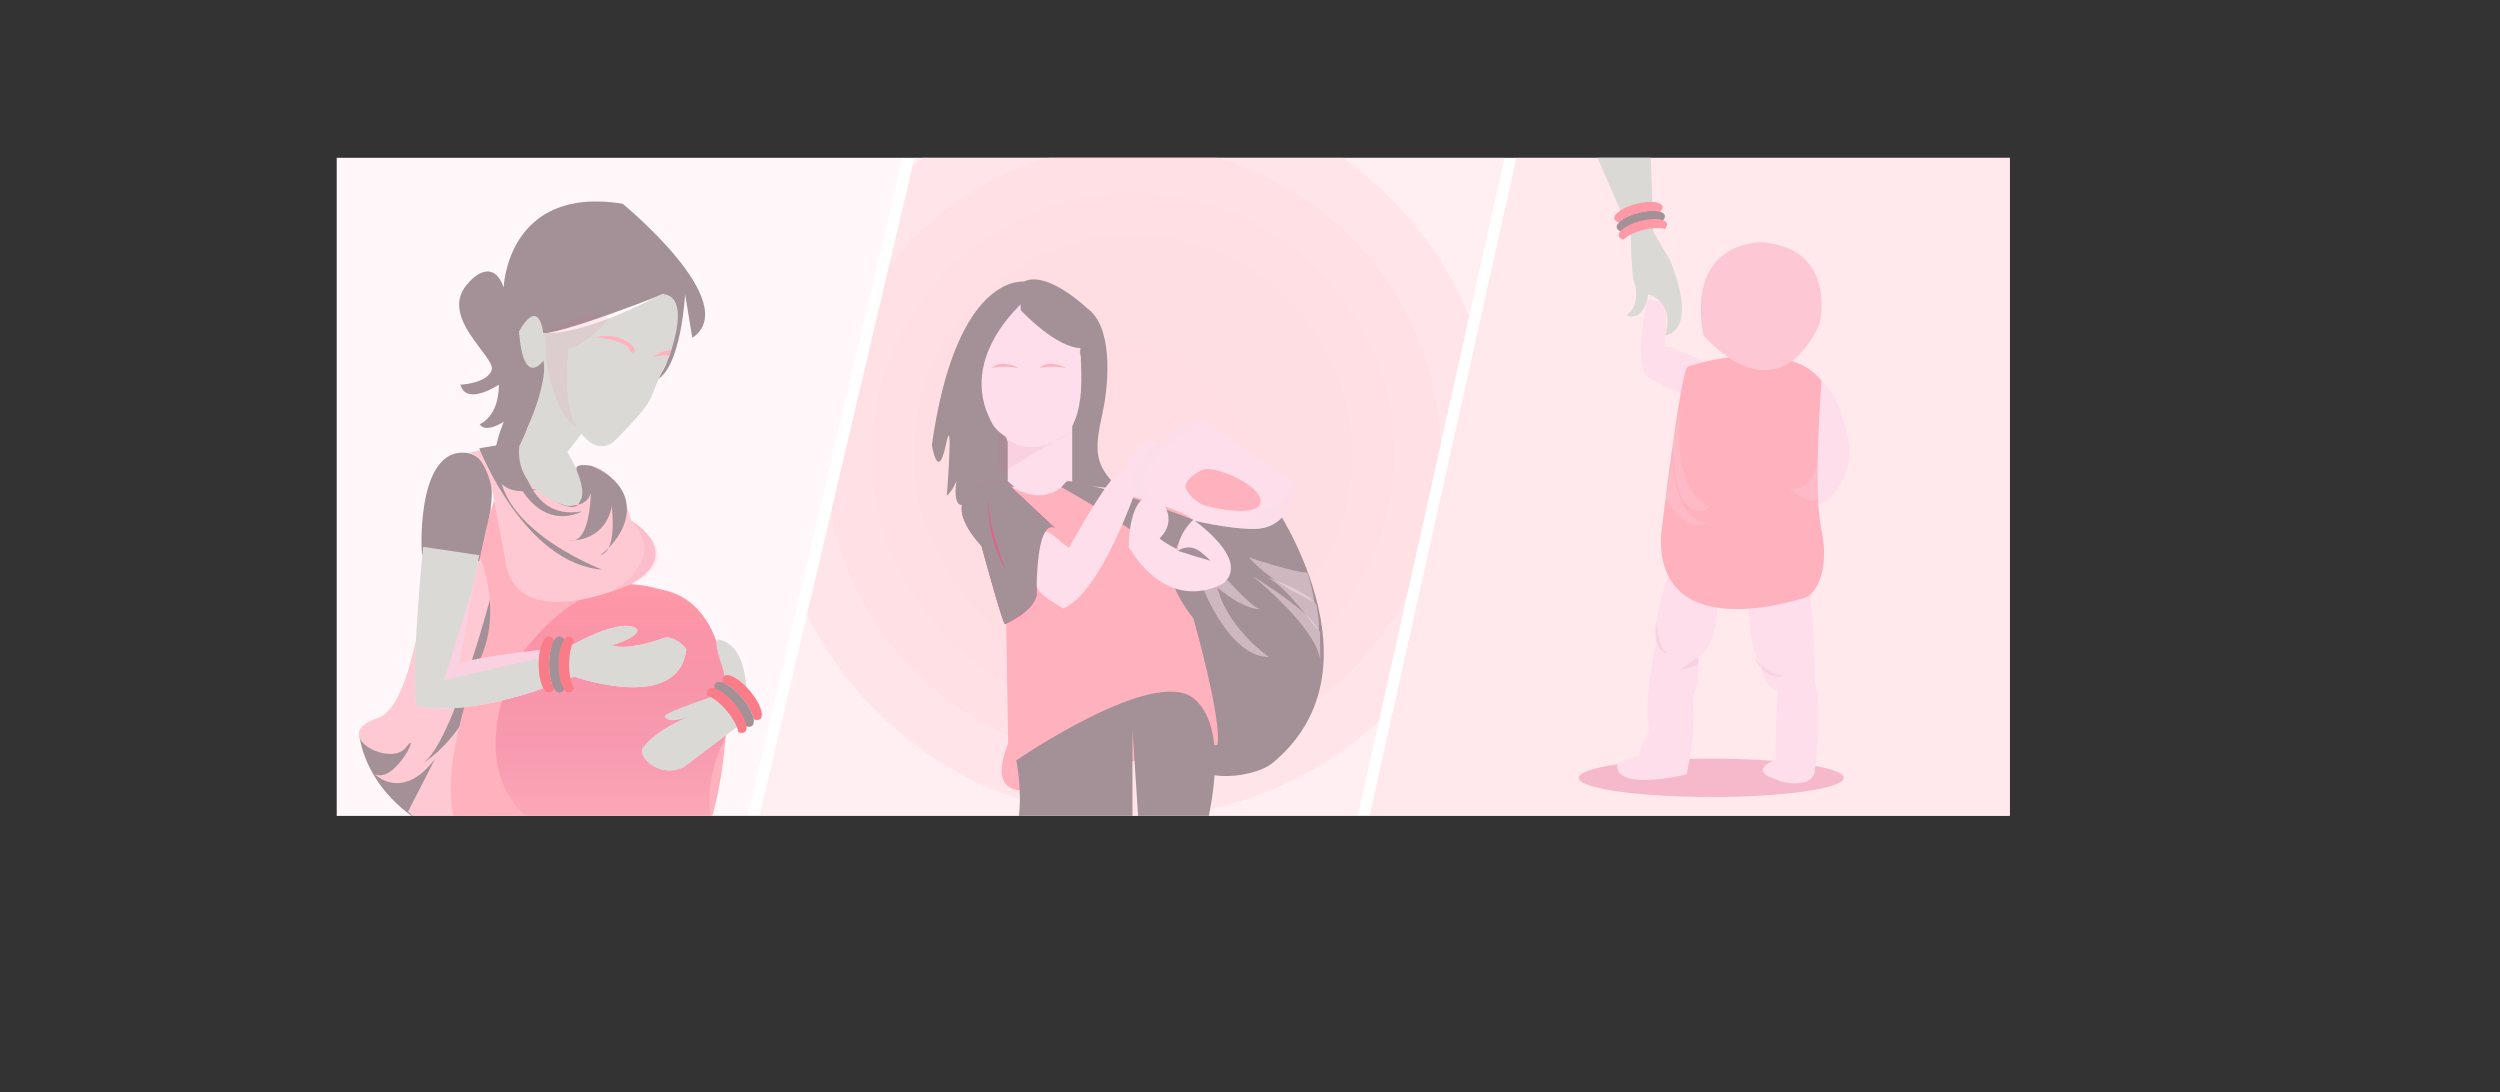 <?xml version="1.0" encoding="utf-8"?>
<!-- Generator: Adobe Illustrator 17.0.0, SVG Export Plug-In . SVG Version: 6.00 Build 0)  -->
<!DOCTYPE svg PUBLIC "-//W3C//DTD SVG 1.1//EN" "http://www.w3.org/Graphics/SVG/1.1/DTD/svg11.dtd">
<svg version="1.1" id="Layer_1" xmlns="http://www.w3.org/2000/svg" xmlns:xlink="http://www.w3.org/1999/xlink" x="0px" y="0px"
	 width="581.238px" height="253.981px" viewBox="0 0 581.238 253.981" enable-background="new 0 0 581.238 253.981"
	 xml:space="preserve">
<rect x="0" y="0" width="581.238" height="253.981" fill="#333333" stroke="none"/>
<rect x="78.289" y="36.691" fill="#FFFFFF" width="389" height="153"/>
<g>
	<defs>
		<polygon id="SVGID_22_" points="-590.711,-280.309 -590.711,-76.309 -407.923,-76.309 -353.486,-280.309 		"/>
	</defs>
	<clipPath id="SVGID_2_">
		<use xlink:href="#SVGID_22_"  overflow="visible"/>
	</clipPath>
	<g clip-path="url(#SVGID_2_)">
	</g>
</g>
<g>
	<defs>
		<polygon id="SVGID_2078_" points="-591.217,18.93 -591.217,224.411 -412.041,224.411 -356.623,19.888 		"/>
	</defs>
	<clipPath id="SVGID_4_">
		<use xlink:href="#SVGID_2078_"  overflow="visible"/>
	</clipPath>
	<g clip-path="url(#SVGID_4_)">
		<defs>
			<rect id="SVGID_2080_" x="-712.695" y="-1844.685" width="1923.24" height="3789.385"/>
		</defs>
		<clipPath id="SVGID_6_">
			<use xlink:href="#SVGID_2080_"  overflow="visible"/>
		</clipPath>
	</g>
</g>
<g>
	<polygon opacity="0.3" fill="#FFC9D3" points="212.628,36.691 176.595,189.691 315.662,189.691 349.804,36.691 	"/>
	<ellipse opacity="0.5" fill="#E2608F" cx="397.858" cy="180.835" rx="30.83" ry="4.46"/>
	<polygon opacity="0.1" fill="#FFB1BE" points="78.289,36.691 78.289,189.691 173.837,189.691 209.87,36.691 	"/>
	<polygon opacity="0.4" fill="#FFC9D3" points="467.289,36.691 352.562,36.691 318.42,189.691 467.289,189.691 	"/>
	<g>
		<defs>
			<polygon id="SVGID_2454_" points="78.289,36.691 78.289,189.691 173.837,189.691 209.87,36.691 			"/>
		</defs>
		<clipPath id="SVGID_8_">
			<use xlink:href="#SVGID_2454_"  overflow="visible"/>
		</clipPath>
		<g clip-path="url(#SVGID_8_)">
			<path fill="#A39197" d="M83.527,170.691c0,0,1.069,17.624,25.08,25.402l-5.068-25.402H83.527z"/>
			<path fill="#FFC9D3" d="M100.977,109.769c0,0-1.638,53.39-13.174,57.175s2.92,11.648,6.587,6.819
				c3.667-4.829-2.383,8.527-7.254,6.231c0,0,6.385,6.549,14.033-3.592l-6.29,12.272c0,0,10.665,11.023,16.535,5.127
				c5.87-5.896,7.508-72.557,7.508-72.557L100.977,109.769z"/>
			<path fill="#A39197" d="M115.016,135.236c0,0-9.746,38.526-17.021,42.389c0,0,15.607-8.311,18.035-36.412
				C118.458,113.111,115.016,135.236,115.016,135.236z"/>
			<path fill="#FFB1BE" d="M111.413,129.086c0,0,5.767,12.851,0,24.585c0,0-14.907,38.338,0,43.304c0,0,35.872,12.994,50.219,1.54
				c4.402-3.514,11.516-35.734,3.83-51.987c-6.571-13.895-27.845-10.547-27.845-10.547l-16.956-13.041l-5.439-5.304l-0.357-1.401
				L111.413,129.086z"/>
			<linearGradient id="SVGID_10_" gradientUnits="userSpaceOnUse" x1="142.131" y1="196.976" x2="142.131" y2="135.981">
				<stop  offset="0" style="stop-color:#E2608F;stop-opacity:0"/>
				<stop  offset="1" style="stop-color:#FF99A7"/>
			</linearGradient>
			<path fill="url(#SVGID_10_)" d="M167.11,196.976c0,0-5.867-11.455,1.676-25.703c0,0,3.601-32.408-16.359-34.364
				c0,0-15.075-6.705-31.766,15.925c0,0-15.115,27.1,5.051,39.392"/>
			<path fill="#DBD9D6" d="M168.295,155.981l0.573,4.873c0,0-13.772,4.462-14.33,5.624c0,0,0.279,2.19,5.867,0
				c0,0-7.641,2.951-10.896,7.284c-1.602,2.133,3.993,7.568,9.68,4.495l14.008-10.668c0,0,2.553-16.878-5.914-18.881
				C165.226,148.222,168.295,155.981,168.295,155.981z"/>
			<path fill="#FDDEEA" d="M154.259,148.364c0,0-8.051,3.073-12.128,1.676c0,0,6.146-1.676,6.064-3.632
				c0,0-2.038-3.742-16.007,3.996c0,0-22.931,2.15-25.434,4.106l4.66-25.424l-13.031-1.956c0,0-2.794,27.938-1.676,36.878
				c0,0,10.925,3.911,36.753-6.705c0,0,24.431,8.661,26.107-6.426C159.567,150.878,156.851,147.514,154.259,148.364z"/>
			<path fill="#A39197" d="M111.413,130.472c0,0-5.811,0.084-7.801-1.386c0,0-5.242-1.904-5.417,0
				c-0.174,1.904-2.065-25.656,10.524-23.747c0,0,8.954,0.905,4.254,17.94L111.413,130.472z"/>
			<path fill="#FFC9D3" d="M133.773,108.661c0,0,4.209-2,8.187,2.271c1.758,1.888,3.471,5.001,4.756,10.053
				c0,0,12.851,7.543,0,14.807c0,0-27.475,12.614-29.335-6.146l-2.514-13.41c0,0-1.397-10.896-6.146-10.896l11.941-2.794
				L133.773,108.661z"/>
			<path fill="#A39197" d="M137.361,108.287c0,0,1.252,18.769-5.173,17.372c0,0,7.528,0.65,9.771-6.799
				C144.201,111.412,137.361,108.287,137.361,108.287z"/>
			<path fill="#A39197" d="M140.01,132.439c0,0-29.614-11.196-22.984-29.159l-5.613,0.945
				C111.413,104.225,121.851,131.042,140.01,132.439z"/>
			<path fill="#A39197" d="M134.193,108.502c-1.305,2.008,4.75,13.011-5.054,8.137c0,0,10.881,4.748,8.222-8.352
				C137.361,108.287,134.626,107.837,134.193,108.502z"/>
			<path fill="#A39197" d="M120.661,102.825c0,0,0.8,18.687,14.684,16.049c0,0-12.402,7.39-18.32-15.594L120.661,102.825z"/>
			<path fill="#A39197" d="M144.753,47.368c0,0,28.22,23.076,16.207,31.178l-1.675-10.103c0,0-0.899,17.387-6.875,20.021
				c0,0,7.06-6.508,1.939-20.166c0,0-23.28,9.393-29.426,9.393h-4.275l8.491,8.203l-6.429,13.375l-2.062,6.302
				c0,0-0.864,8.14,4.08,8.272c0,0-15.451,4.227-7.628-15.78c0,0-4.191,2.8-5.588,0.565c0,0,4.47-1.618,4.47-9.189
				c0,0-7.543,5.058-8.94,0.001c0,0,6.146-0.266,7.264-3.359c1.118-3.093-12.851-12.592-5.308-20.415c0,0,5.308-6.426,8.102,1.118
				C117.101,66.785,117.927,43.037,144.753,47.368z"/>
			<path fill="#DBD9D6" d="M153.7,68.461c0,0,7.264-1.397,1.956,14.248c0,0-2.95,6.086-4.191,9.499
				c-1.152,3.169-8.661,10.337-8.661,10.337s-4.749,5.029-10.058-5.588c0,0-5.029-7.503-5.029-10.875s-1.397-8.681-1.397-8.681
				S134.104,78.794,153.7,68.461z"/>
			<path fill="#DBD9D6" d="M137.617,97.796l-5.709,7.264c0,0,7.823,12.851,0,12.572c0,0-12.293-2.928-11.175-13.896
				c0,0,6.984-14.042,5.588-19.909c0,0-4.614,6.705-5.659-6.705c0,0,4.263-8.402,5.659,0.279"/>
			<path fill="#DBD9D6" d="M98.383,127.131l13.031,1.956l-1.264,6.894l-6.878,22.118l23.754-5.447l-1.56-1.541
				c3.835-0.436,6.721-0.707,6.721-0.707c13.969-7.738,16.007-3.996,16.007-3.996c0.083,1.956-6.064,3.632-6.064,3.632
				c4.076,1.397,12.128-1.676,12.128-1.676c2.593-0.849,5.308,2.514,5.308,2.514c-1.676,15.086-26.107,6.426-26.107,6.426
				c-25.828,10.616-36.753,6.705-36.753,6.705C95.589,155.069,98.383,127.131,98.383,127.131z"/>
			<path opacity="0.1" fill="#E2608F" d="M103.272,158.099l6.878-22.118l-3.396,18.529c1.615-1.262,11.736-2.605,18.713-3.399
				l1.56,1.541L103.272,158.099z"/>
			<path fill="#FA7C89" d="M127.604,147.954c0.448,0,0.866,0.34,1.224,0.929c-0.693,1.143-1.157,3.226-1.157,5.606
				c0,2.381,0.464,4.464,1.157,5.606c-0.358,0.59-0.776,0.929-1.224,0.929c-1.315,0-2.381-2.926-2.381-6.536
				C125.223,150.88,126.289,147.954,127.604,147.954z"/>
			<path fill="#A39197" d="M128.828,148.883c0.358-0.59,0.776-0.929,1.224-0.929s0.866,0.34,1.224,0.929
				c-0.693,1.143-1.157,3.226-1.157,5.606c0,2.381,0.464,4.464,1.157,5.606c-0.358,0.59-0.776,0.929-1.224,0.929
				s-0.866-0.34-1.224-0.929c-0.693-1.143-1.157-3.226-1.157-5.606C127.671,152.108,128.135,150.025,128.828,148.883z"/>
			<path fill="#FA7C89" d="M131.031,148.883c0.358-0.59,0.776-0.929,1.224-0.929s0.866,0.34,1.224,0.929
				c-0.693,1.143-1.157,3.226-1.157,5.606c0,2.381,0.464,4.464,1.157,5.606c-0.358,0.59-0.776,0.929-1.224,0.929
				s-0.866-0.34-1.224-0.929c-0.693-1.143-1.157-3.226-1.157-5.606C129.874,152.108,130.337,150.025,131.031,148.883z"/>
			<path fill="#FA7C89" d="M176.755,167.164c-0.342,0.289-0.881,0.3-1.534,0.08c-0.208-1.32-1.198-3.21-2.735-5.029
				c-1.537-1.818-3.236-3.11-4.503-3.535c-0.107-0.681-0.007-1.211,0.335-1.5c1.004-0.849,3.707,0.698,6.037,3.455
				S177.759,166.316,176.755,167.164z"/>
			<path fill="#A39197" d="M175.22,167.245c0.107,0.681,0.007,1.211-0.335,1.5c-0.342,0.289-0.881,0.3-1.534,0.08
				c-0.208-1.32-1.198-3.21-2.735-5.029c-1.537-1.818-3.236-3.11-4.503-3.535c-0.107-0.681-0.007-1.211,0.335-1.5
				c0.342-0.289,0.881-0.3,1.534-0.08c1.267,0.425,2.966,1.717,4.503,3.535C174.022,164.034,175.012,165.925,175.22,167.245z"/>
			<path fill="#FA7C89" d="M173.538,168.666c0.107,0.681,0.007,1.211-0.335,1.5c-0.342,0.289-0.881,0.3-1.534,0.08
				c-0.208-1.32-1.198-3.21-2.735-5.029c-1.537-1.818-3.236-3.11-4.503-3.535c-0.107-0.681-0.007-1.211,0.335-1.5
				c0.342-0.289,0.881-0.3,1.534-0.08c1.267,0.425,2.966,1.717,4.503,3.535C172.339,165.456,173.33,167.346,173.538,168.666z"/>
			<path fill="#FFB1BE" d="M151.594,82.974c0,0,3.623-2.141,4.447-1.318l-0.576,1.071C155.465,82.727,154.394,82.397,151.594,82.974
				z"/>
			<path fill="#FFB1BE" d="M147.724,81.481c0,0-1.976-4.499-9.388-3.099c0,0,7.827,0.794,8.07,3.112
				c0.019,0.184,0.612,0.419,0.612,0.419S146.983,82.445,147.724,81.481z"/>
			<path opacity="0.1" fill="#E2608F" d="M141.681,74.015c0,0-5.819,6.725-9.494,6.957c0,0-1.701,14.512,2.246,18.575
				c0,0-4.644-1.045-7.314-14.86l-0.464-7.314l10.173-4.528L141.681,74.015z"/>
			<path fill="#A39197" d="M141.383,112.324c0,0,3.373,15.366-1.82,16.763c0,0,6.664-4.74,6.154-11.45
				c-0.509-6.71-8.356-9.349-8.356-9.349L141.383,112.324z"/>
		</g>
	</g>
	<path opacity="0.1" fill="#E2608F" d="M146.715,120.984c0,0,17.137,10.073-5.034,16.721
		C141.681,137.705,155.697,131.02,146.715,120.984z"/>
	<path fill="#FDDEEA" d="M382.986,69.573c0,0-3.656,16.422,0.608,18.434l11.844,5.701l2.144-8.887c0,0-9.211-4.527-10.576-4.36
		c0,0,0.512-8.174,0.171-9.285C386.835,70.065,382.986,69.573,382.986,69.573z"/>
	<path fill="#FDDEEA" d="M420.269,87.429c0,0,6.823-0.703,9.723,16.249c0,0,0.853,11.251-8.87,14.437
		c-9.723,3.186-2.357-9.532-2.357-9.532L420.269,87.429z"/>
	<path fill="#FDDEEA" d="M388.223,133.166c0,0-3.777,8.834-3.094,16.044c0,0-3.412,14.924-1.535,20.625c0,0-2.717,4.527-2.467,5.701
		c0,0-4.527,1.844-4.868,1.844s-2.559,6.707,15.864,2.683c0,0,2.388-9.893,1.365-18.277c0,0,2.047-2.012,1.194-9.055
		c0,0,4.776-1.174,4.776-15.091S388.223,133.166,388.223,133.166z"/>
	<path fill="#FDDEEA" d="M406.622,136.131c0,0-0.621,15.259,2.845,17.942c0,0-0.116,5.533,3.807,6.372c0,0-1.023,20.178,0,20.904
		c1.023,0.726,8.359,2.068,8.7-2.292c0,0,1.876-17.103,0-19.954c0,0-0.171-20.625-2.047-24.314
		C418.051,131.101,406.622,136.131,406.622,136.131z"/>
	<path fill="#FDDEEA" d="M413.315,176.374c0,0-7.793,2.739,0,4.975"/>
	<path fill="#FFB1BE" d="M392.464,85.194c9.65-3.094,24.88-4.695,31.033,3.354c0,0-2.06,25.655,0,34.71
		c0,0,2.571,10.564-3.058,15.427c0,0-34.969,12.408-34.287-13.917C386.152,124.766,390.7,85.759,392.464,85.194z"/>
	<path opacity="0.1" fill="#E2608F" d="M385.247,144.284c0,0-0.106,6.101,2.482,7.646c0,0-1.607,0.18-2.6-2.719
		C384.136,146.311,385.247,144.284,385.247,144.284z"/>
	<path opacity="0.1" fill="#E2608F" d="M407.832,152.705c0,0,3.849,4.735,6.823,4.25c0,0-1.113,1.173-3.74-0.405
		S407.832,152.705,407.832,152.705z"/>
	<path opacity="0.1" fill="#E2608F" d="M394.682,152.732c0,0-3.804,3.073-4.506,2.961c0,0,4.099-0.459,4.648-1.479
		C395.372,153.193,394.682,152.732,394.682,152.732z"/>
	<path fill="#FDDEEA" d="M409.863,56.315c0,0-17.911-0.671-13.817,21.631c0,0,2.303,2.782,5.739,5.084
		c5.727,3.837,14.603,6.339,21.213-7.6C422.998,75.431,427.433,57.992,409.863,56.315z"/>
	<path opacity="0.5" fill="#FFB1BE" d="M409.863,56.315c0,0-0.582-0.02-1.503,0.073c-4.217,0.426-15.675,3.253-12.315,21.557
		c0,0,2.303,2.782,5.739,5.084c4.396,2.945,10.646,5.094,16.304-0.364c1.713-1.653,3.373-3.995,4.909-7.235
		C422.998,75.431,427.433,57.992,409.863,56.315z"/>
	<path opacity="0.2" fill="#FDDEEA" d="M391.039,93.708c0,0-3.572,19.494,6.542,24.216c0,0-7.93,6.029-8.763-13.964L391.039,93.708z
		"/>
	<path opacity="0.2" fill="#FDDEEA" d="M388.819,107.621c0,0,0.755,14.441,8.612,13.772c0,0-4.443,3.754-10.159-5.511
		L388.819,107.621z"/>
	<path opacity="0.2" fill="#FDDEEA" d="M422.722,102.592c0,0,1.393,10.935-6.631,11.124c0,0,6.653,5.048,6.576,1.503
		C422.589,111.674,422.722,102.592,422.722,102.592z"/>
	<g>
		<defs>
			<polygon id="SVGID_2457_" points="467.289,36.691 352.562,36.691 318.42,189.691 467.289,189.691 			"/>
		</defs>
		<clipPath id="SVGID_12_">
			<use xlink:href="#SVGID_2457_"  overflow="visible"/>
		</clipPath>
		<path clip-path="url(#SVGID_12_)" fill="#DBD9D6" d="M370.971,35.691l8.188,18.78c0,0,0,9.977,1.023,11.821
			c0,0,1.194,4.821-2.047,7.001c0,0,3.753,2.159,5.117-4.884c0,0,6.246,1.666,3.89,9.547c0,0,7.88-0.341,1.227-17.276l-3.923-6.71
			l-0.682-18.28H370.971z"/>
	</g>
	<g>
		<defs>
			<polygon id="SVGID_2459_" points="212.628,36.691 176.595,189.691 315.662,189.691 349.804,36.691 			"/>
		</defs>
		<clipPath id="SVGID_14_">
			<use xlink:href="#SVGID_2459_"  overflow="visible"/>
		</clipPath>
		<g clip-path="url(#SVGID_14_)">
			<circle opacity="0.6" fill="#F9CFE1" cx="263.384" cy="105.564" r="6.689"/>
			<circle opacity="0.6" fill="#F9CFE1" cx="263.384" cy="105.564" r="11.531"/>
			<circle opacity="0.6" fill="#F9CFE1" cx="263.384" cy="105.564" r="17.463"/>
			<circle opacity="0.6" fill="#F9CFE1" cx="263.384" cy="105.564" r="25.374"/>
			<circle opacity="0.6" fill="#FFDDE2" cx="263.384" cy="105.564" r="34.38"/>
			<circle opacity="0.6" fill="#FFDDE2" cx="263.384" cy="105.564" r="42.867"/>
			<circle opacity="0.6" fill="#FFDDE2" cx="263.384" cy="105.564" r="51.017"/>
			<circle opacity="0.6" fill="#FFDDE2" cx="263.384" cy="105.564" r="60.727"/>
			<circle opacity="0.6" fill="#FFDDE2" cx="263.384" cy="105.564" r="71.558"/>
			<circle opacity="0.6" fill="#FFDDE2" cx="263.384" cy="105.564" r="84.428"/>
		</g>
	</g>
	<path fill="#A39197" d="M295.801,116.691c0,0,26.934,38.61,0,60.75c-4.42,3.633-21.935,6.23-21.935-6.416
		c0-19.174-8.085-51.983-8.085-51.983l5.601-9.208l23.299,6.858H295.801z"/>
	<path fill="#FDDEEA" d="M280.119,97.633c-4.481-0.672-11.425,6.327-11.425,6.327s-8.657,11.057-6.274,12.604
		c2.384,1.547,21.508,6.832,29.797,6.384c0.385-0.021,0.751-0.061,1.1-0.12c7.169-1.202,7.861-9.961,7.861-9.961"/>
	<path fill="#A39197" d="M256.314,96.094c1.706-7.77,2.274-20.467-3.601-24.446c0,0-9.206-8.855-14.642-6.189
		c-2.342-0.123-16.13,0.772-21.417,37.997c0,0,1.389,8.797,3.241,0c1.852-8.797,0.231,11.806,0.231,11.806s1.193-0.895,2.277-3.468
		c-0.319,1.957-0.394,3.95,0.27,5.088c1.62,2.778,15.414-5.03,15.414-5.03l-7.338-17.768c0,0-2.081-5.76-0.776-11.634
		c0.599-2.696,6.472-10.373,6.472-10.373c3.536,2.756,11.526,8.712,14.739,8.858l-5.292,30.297c0,0,16.004,4.344,12.613,0.621
		C254.409,107.357,254.609,103.864,256.314,96.094z"/>
	<path fill="#FDDEEA" d="M239.572,68.732c0,0-17.828,13.729-8.823,29.862c2.824,5.06,21.555,13.195,20.629-12.269
		s0.029-0.953,0.029-0.953S252.073,74.519,239.572,68.732z"/>
	<path fill="#A39197" d="M237.289,72.076c0,0,8.328,9.031,14.317,8.858c5.989-0.174,0.019-6.009,0.019-6.009l-7.806-6.193
		l-6.53-2.082V72.076z"/>
	<path fill="#FDDEEA" d="M234.289,99.691v12.161c0,0,7,7.575,15,0V94.691"/>
	<path fill="#FFB1BE" d="M233.41,111.852c0,0,8.146,7.436,14.961,0c0,0,24.551,5.041,29.089,9.016c0,0-3.203,2.64-3.203,6.378
		c0,0-6.407,4.271,3.203,16.55c0,0,6.674,23.491,5.606,29.364c0,0-33.12,5.606-43.254,10.411c0,0-10.841,2.669-5.416-10.678
		L233.41,111.852z"/>
	<path opacity="0.5" fill="#FDDEEA" d="M290.324,129.584c0,0,11.13,3.721,13.595,3.497c0,0,0.89,2.185,1.648,6.855
		C305.567,139.935,296.167,136.08,290.324,129.584z"/>
	<path opacity="0.5" fill="#FDDEEA" d="M291.425,134.064c0,0,13.715,8.289,15.483,12.994l0.052,7.445
		C306.959,154.503,308.675,148.626,291.425,134.064z"/>
	<path opacity="0.5" fill="#FDDEEA" d="M293.069,133.577c0,0,13.074,4.602,13.074,7.542c0,0,0.801,4.438,0.371,5.145
		S298.65,134.877,293.069,133.577z"/>
	<path opacity="0.5" fill="#FDDEEA" d="M279.931,137.244c0,0,6.038,15.5,15.099,15.5c0,0-10.116-6.891-12.197-17.026
		C280.751,125.582,279.931,137.244,279.931,137.244z"/>
	<path opacity="0.5" fill="#FDDEEA" d="M284.276,133.691c0,0,7.044,7.782,8.389,7.782c1.344,0-1.767,1.214-8.389-3.891
		c-6.621-5.105-2.813-3.891-2.813-3.891H284.276z"/>
	<path fill="#FFB1BE" d="M275.639,113.091c-0.072-1.553,3.184-3.924,4.735-4.033c3.722-0.26,13.73,4.444,12.599,7.999
		c-0.989,3.108-9.907,1.327-13.041,0.422C278.457,117.054,275.71,114.624,275.639,113.091z"/>
	<path opacity="0.5" fill="#FDDEEA" d="M281.591,121.882l8.833-0.215c0,0,4.929-5.176,6.721-4.188l4.033-4.613
		c0,0-0.224,10.564-10.753,10.099"/>
	<path fill="#E2608F" d="M233.618,111.852c0,0-18.356,0.712-5.409,15.127c0,0,4.545,16.817,5.409,18.152
		c0,0,6.415-2.669,7.377-6.674c0,0-0.281-17.885,4.211-15.75L233.618,111.852z"/>
	<path fill="#A39197" d="M246.79,113.269c0,0,23.045,12.715,25.396,18.308c0,0,2.212-8.612,5.274-10.709
		c0,0-20.296-8.001-29.089-9.016C247.844,111.791,246.79,113.269,246.79,113.269z"/>
	<path fill="#FDDEEA" d="M242.838,123.888c0.74-1.256,3.786,2.486,5.739,3.382c0,0,10.324-18.824,12.788-18.222
		c0,0,4.641-12.035,11.138-3.592c0,0,3.135,3.235-3.36,7.235h-4.621c0,0-8.372,25.179-17.334,28.763c0,0-5.834-3.154-6.182-5.141
		C240.52,133.538,241.239,126.603,242.838,123.888z"/>
	<path fill="#FDDEEA" d="M279.931,129.893c-6.703-1.591-10.341-4.705-10.341-4.705c5.072-5.041-0.672-9.97-0.672-9.97
		c-6.721-1.233-6.497,11.986-6.497,11.986c10.081,16.354,22.179,8.289,22.179,8.289c6.049-5.601-7.14-14.626-7.14-14.626
		s-3.603,3.144-3.593,7.194"/>
	<path fill="#A39197" d="M273.866,128.062c0,0,2.576-2.071,5.559,0.487c2.983,2.558,1.822,1.77,1.822,1.77l-3.835-1.134
		L273.866,128.062z"/>
	<path fill="#A39197" d="M233.618,111.852c0,0-0.585,0.024-1.465,0.142c-4.074,0.545-14.592,3.129-3.944,14.985
		c0,0,4.545,16.817,5.409,18.152c0,0,2.211-0.931,4.244-2.802c0.032,0.072,0.066,0.148,0.097,0.218
		c1.378-1.092,2.648-2.48,3.035-4.09c0,0-0.007-0.449-0.001-1.194v0l0,0c0.032-3.964,0.43-16.353,4.212-14.556L233.618,111.852z
		 M230.11,115.093c-0.96,3.453,1.154,10.663,3.649,17.31C230.601,127.044,228.987,118.786,230.11,115.093z"/>
	<path opacity="0.1" fill="#E2608F" d="M231.966,100.098c0,0,5.3,7.392,14.824,1.694c9.524-5.698-13.056,7.332-13.915,8.307
		C232.016,111.073,231.966,100.098,231.966,100.098z"/>
	<path opacity="0.5" fill="#FDDEEA" d="M279.931,97.611c0,0-24.177,14.168-8.96,20.313c0,0-19.625-3.072,3.931-18.798"/>
	<path fill="#FFB1BE" d="M236.893,85.576c0,0-4.048-2.203-6.333,0C230.56,85.576,232.769,84.839,236.893,85.576z"/>
	<path fill="#FFB1BE" d="M247.924,85.576c0,0-4.048-2.203-6.333,0C241.591,85.576,243.8,84.839,247.924,85.576z"/>
	<g>
		<defs>
			<polygon id="SVGID_2461_" points="212.628,36.691 176.595,189.691 315.662,189.691 349.804,36.691 			"/>
		</defs>
		<clipPath id="SVGID_16_">
			<use xlink:href="#SVGID_2461_"  overflow="visible"/>
		</clipPath>
		<path clip-path="url(#SVGID_16_)" fill="#A39197" d="M236.287,176.778c0,0,1.455,7.164,0.522,13.451s26.48,0.962,26.48,0.962
			v-21.632l1.415,21.632l15.458,2.105c0,0,6.686-23.223-2.587-30.881S236.287,176.778,236.287,176.778z"/>
	</g>
	<g>
		<path fill="#FF99A7" d="M386.532,47.991c0.099,0.383-0.099,0.817-0.525,1.254c-1.132-0.341-3.02-0.278-5.06,0.249
			c-2.04,0.527-3.722,1.385-4.548,2.232c-0.584-0.176-0.968-0.46-1.067-0.843c-0.291-1.127,1.981-2.687,5.073-3.486
			C383.498,46.599,386.241,46.865,386.532,47.991z"/>
		<path fill="#A39197" d="M386.007,49.245c0.584,0.176,0.968,0.46,1.067,0.843s-0.099,0.817-0.525,1.254
			c-1.132-0.341-3.02-0.278-5.06,0.249c-2.04,0.527-3.722,1.385-4.548,2.232c-0.584-0.176-0.968-0.46-1.067-0.843
			c-0.099-0.383,0.099-0.817,0.525-1.254c0.826-0.847,2.508-1.705,4.548-2.232C382.987,48.967,384.874,48.904,386.007,49.245z"/>
		<path fill="#FF99A7" d="M386.494,51.133c0.584,0.176,0.968,0.46,1.067,0.843c0.099,0.383-0.099,0.817-0.525,1.254
			c-1.132-0.341-3.02-0.278-5.06,0.249c-2.04,0.527-3.722,1.385-4.548,2.232c-0.584-0.176-0.968-0.46-1.067-0.843
			c-0.099-0.383,0.099-0.817,0.525-1.254c0.826-0.847,2.508-1.705,4.548-2.232C383.474,50.855,385.362,50.792,386.494,51.133z"/>
	</g>
</g>
</svg>

